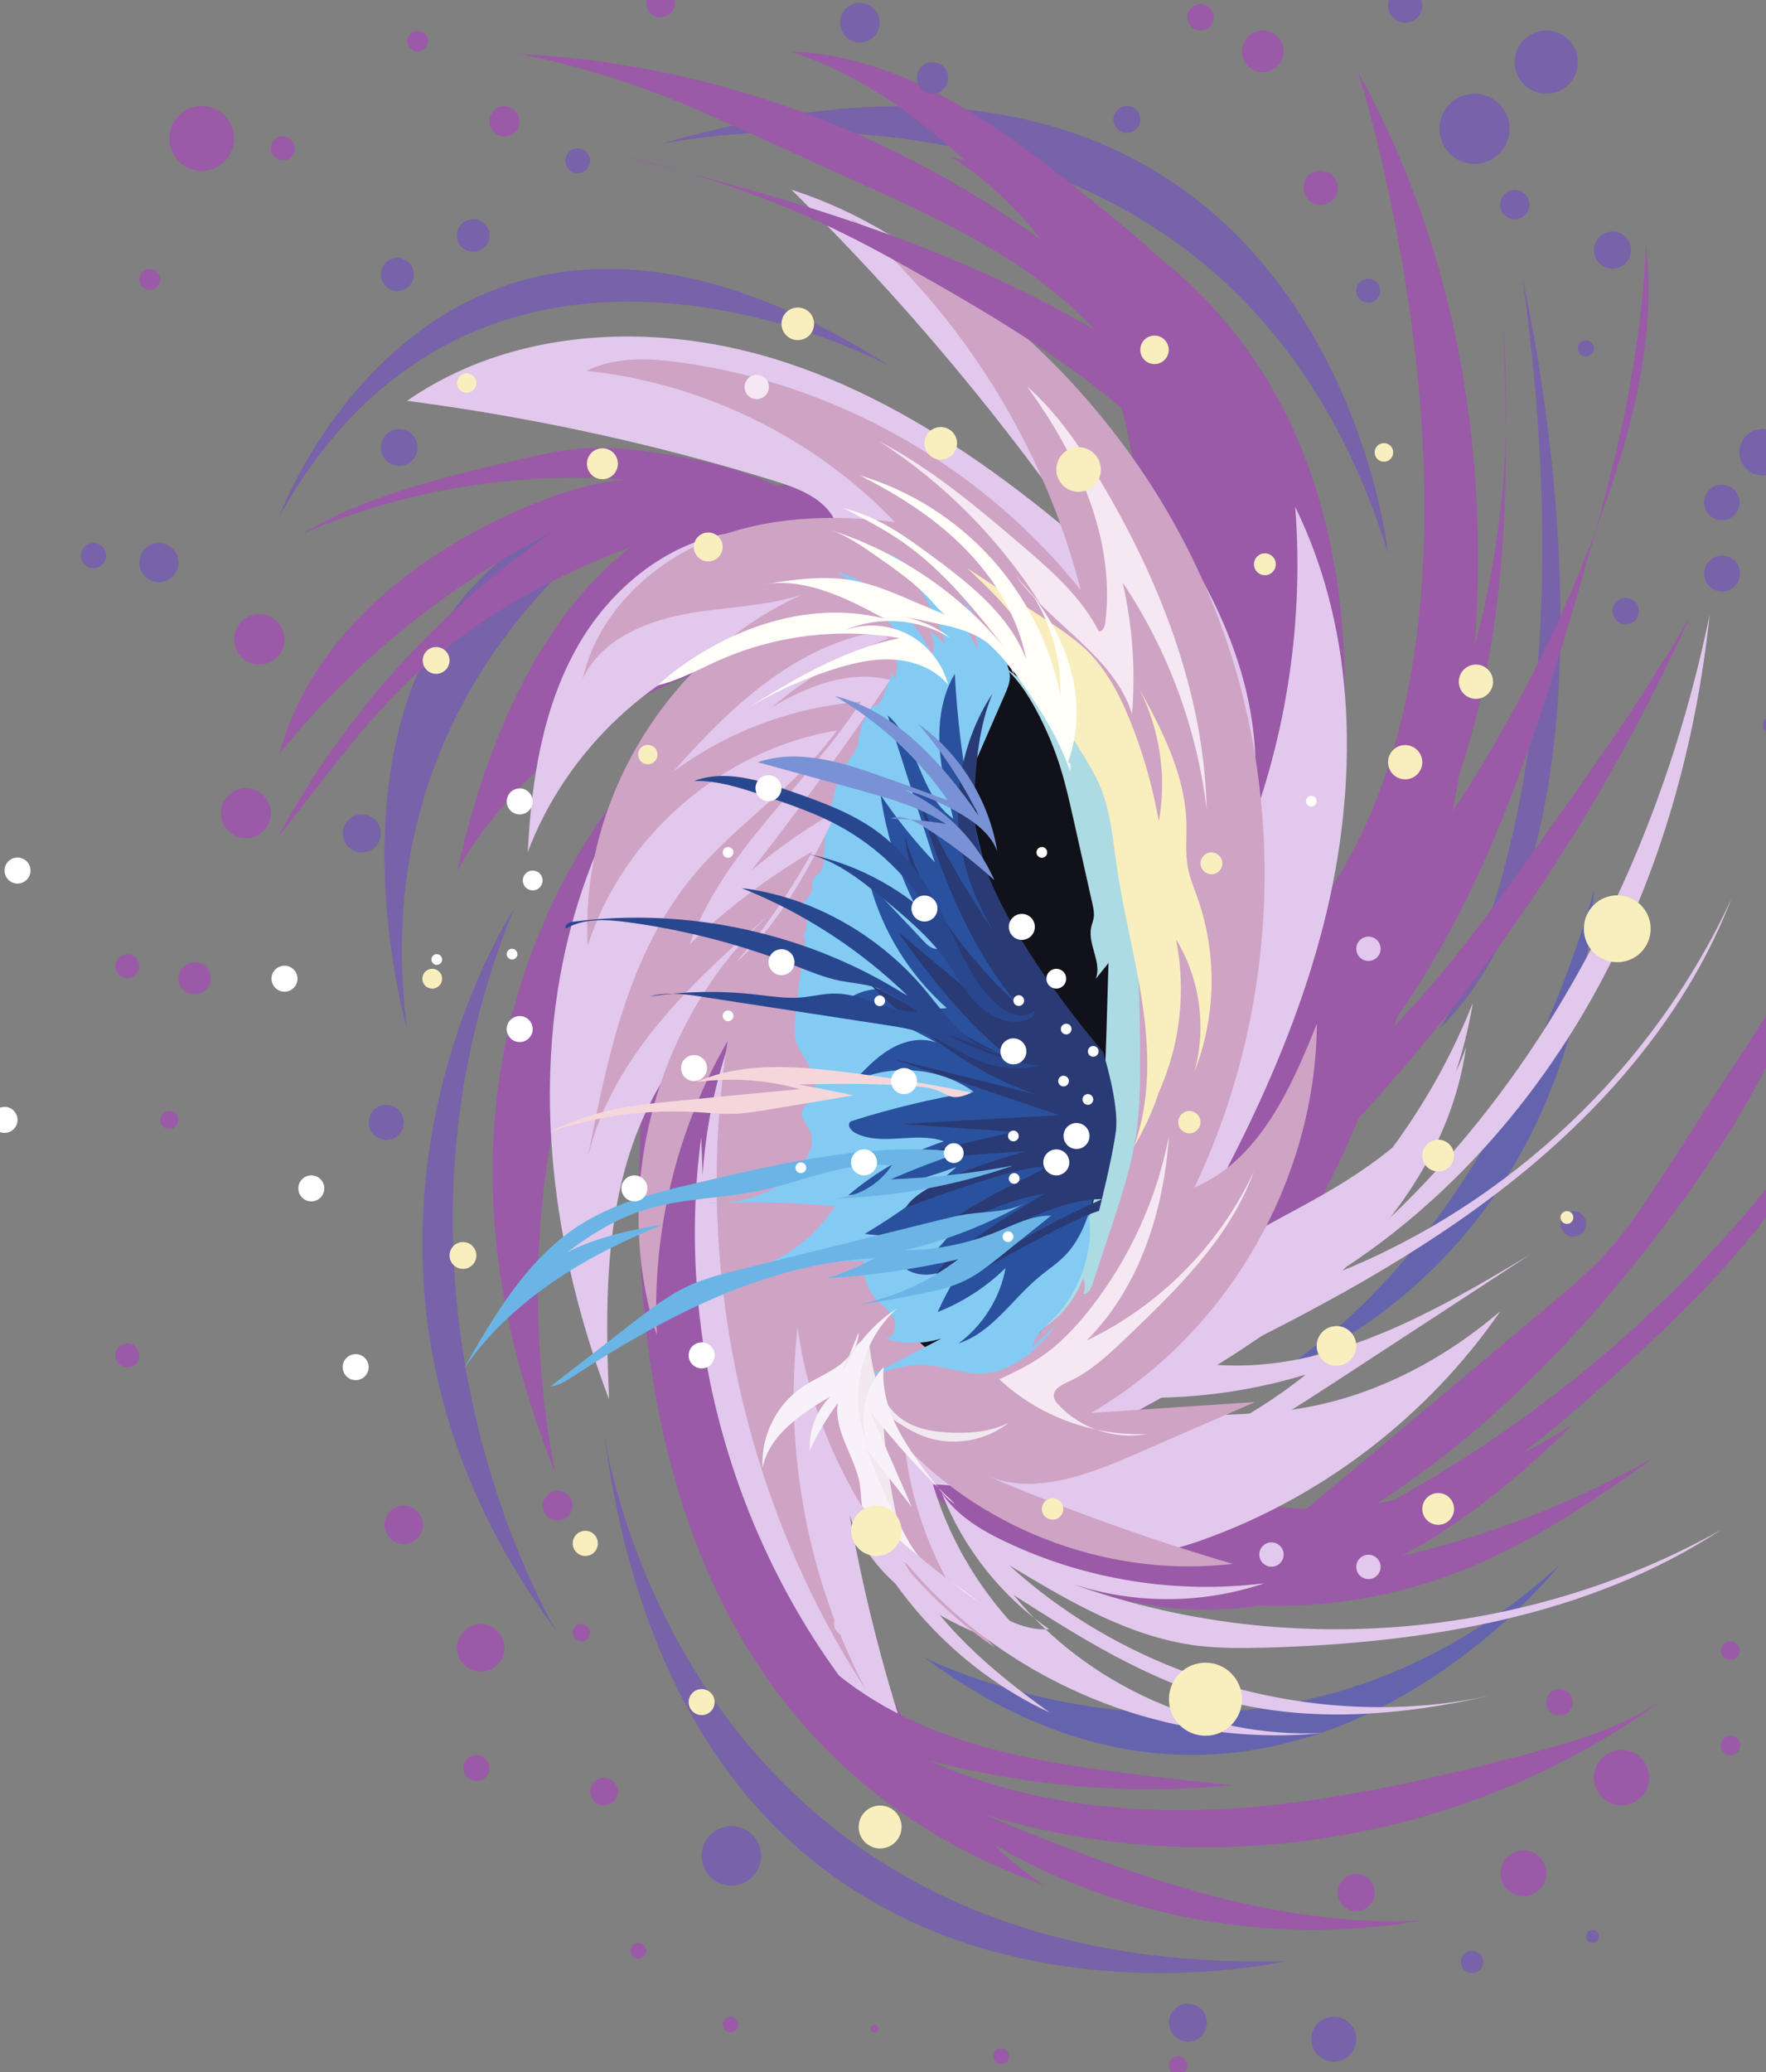 <?xml version="1.0" encoding="utf-8"?>
<!-- Generator: Adobe Illustrator 18.1.0, SVG Export Plug-In . SVG Version: 6.00 Build 0)  -->
<!DOCTYPE svg PUBLIC "-//W3C//DTD SVG 1.1//EN" "http://www.w3.org/Graphics/SVG/1.1/DTD/svg11.dtd">
<svg version="1.1" id="Layer_1" xmlns="http://www.w3.org/2000/svg" xmlns:xlink="http://www.w3.org/1999/xlink" x="0px" y="0px"
	 viewBox="50 -180 856 1004" enable-background="new 50 -180 856 1004" xml:space="preserve">
<rect x="50" y="-180" width="856" height="1004" fill="#808080" stroke="none"/>
<g>
	<path fill="#9A5AA7" d="M691.3,398.8c0,0,156.9-289.7,17-543.9c0,0,84.2,264.4-20,405.3c0,0,86.6-292.7-177.9-364.3
		c0,0,96.9,51.3,92.3,208.2c0,0-259.5-179.1-331.2,138.2c0,0,40.8-82.1,145-104.1c0,0-203,133.1-97.2,395.8
		c0,0-41.9-181.1,59.7-296.9c0,0-105.8,395.8,177.5,496.5c0,0-109.2-63.1-95.6-237.2c0,0,141.6,223.5,351.5,13.6
		c0,0-131.4,91.4-221.4,1.6C591,511.6,660.7,469.7,691.3,398.8z"/>
	<path fill="#E2C8EC" d="M389.9,371C375,480.7,414.4,596.5,493.1,674.3c-13.6-39.2-24-79.4-31.3-120.3c12.7,39.8,57.7,58,97.6,70.3
		c-27-21.8-47.3-51.9-57.2-85.1c21.3,0.6,42.4,6.6,60.8,17.1c10,5.7,19.5,12.9,30.8,15.3c12.5,2.7,25.6-0.8,37.7-5
		c58.7-20.6,110.5-60.2,145.8-111.4c-28.3,24.3-62.7,42.1-99.6,47.6c-32.8,4.9-67.6,0.2-98.4,12.7c40-21.4,80.3-43.1,114.2-73.2
		c33.8-30.2,61-70.1,67.1-115c-10.5,32.3-39.8,54.6-69.3,71.5c-29.5,16.8-61.6,30.9-84.9,55.7c35.2-59.1,68.4-120.5,85.3-187.2
		s16.4-139.9-13.9-201.7c4.2,54.4-3.9,109.7-23.6,160.6c8.7-32.2,3.7-67-8.6-98c-12.3-31-31.5-58.8-51.7-85.3
		C551.4-12.9,500.3-66.7,433.6-88.1c54.7,53.8,104.2,113,147.5,176.4c-46.5-40.2-97.8-76.9-156.7-94.7S297.8-20.9,247.3,14.2
		c60.3,7.9,120,20.8,178.1,38.8c11.6,3.6,24.4,8.5,29.4,19.5c-11.9,7.6-27.3,4.6-41.4,5c-34.7,0.9-65.8,25-83.1,55.1
		c-17.3,30.1-22.7,65.6-24.5,100.3c18.7-49.7,61.5-89.6,112.3-104.9c-53.8,40.7-87.3,104.9-97.7,171.5s0.9,135.4,24.8,198.5
		c-1.5-36.6-2.1-73.8,7.1-109.2c9.2-35.4,29.4-69.4,61-87.9c-20.1,42.7-27.5,91.4-20.9,138.2"/>
	<path fill="#CFA3C4" d="M402.7,324.4c-17,108.1,7.2,222.2,66.8,314C441.5,585,429.8,523,436.6,463c8.4,62,44,119.9,95.6,155.3
		c-24.3-27.1-39.8-62-43.7-98.1c40.2,42.4,100.9,64.4,158.9,57.5c-40.8-12-80.9-26.4-120.1-43.1c23,10.3,49.6,0.2,72.7-9.9
		c19.5-8.5,38.9-16.9,58.4-25.4c-26.5,1.8-53.1,3.5-79.6,5.3c65.8-38.1,109-112.6,109.5-188.6c-12.6,31.6-28.1,66.1-59.4,79.4
		c39.8-83.2,45-182.3,14.1-269.2S545.5-34.4,462.1-73.8c54.4,46.7,94,110.3,111.8,179.8C526.4,46.3,455.3,5.9,379.7-4.4
		c-15.3-2.1-31.6-2.8-45.4,4.1C390.7,5.6,444.7,32,483.8,73c-30.8-4-62.9-2.8-91.5,9.2c-28.6,12.1-53,36.4-59.8,66.6
		c9.2-19.7,32.3-28.6,53.7-32c21.5-3.4,44.1-3.4,63.5-13.2c-70.1,25.6-119.1,100-114.8,174.5c17.1-53.3,65.6-95.1,120.8-104.2
		c-19.4,27.1-49,45.2-70.1,70.9c-31,37.7-41.3,87.7-50.6,135.6c12.1-50.1,53.2-87.2,92.2-121c-58,49.5-82.3,135.1-58.8,207.6
		C365.8,417.6,377.8,367.4,402.7,324.4z"/>
	<ellipse fill="#111119" cx="522.7" cy="310.5" rx="72.1" ry="172.3"/>
	<path fill="#ACDBE4" d="M587.3,286.6c-2.1,2.6-4.1,5.1-6.2,7.7c3.2-7.9-4-16.7-2.2-25c0.4-1.7,1.1-3.4,1.3-5.1c0.2-2-0.2-4-0.6-5.9
		c-3.1-14-6.3-27.9-9.4-41.9c-1.8-8-3.6-16-6-23.8c-3-9.8-7-19.4-11.9-28.5c-4.4-8.2-9.7-16.2-17-22.1
		c15.7,11.8,31.9,24.1,41.5,41.2c6.7,11.8,9.9,25.1,12.9,38.3c4.6,19.7,9.1,39.5,11.1,59.6c1.5,15.3,1.7,30.8,1.8,46.2
		c0.1,13.4,0.2,26.8-1.6,40.1c-2.3,17-7.7,33.4-13.1,49.6c-2.8,8.4-5.5,16.7-8.3,25.1c-0.8,2.3-2.2,5.1-4.6,4.8
		c1.1-2.4,1.1-5.3,0-7.7c-3.3,9.4-9.7,17.7-17.9,23.4c2.4-18.5,13.9-34.4,20.2-51.9c6.7-18.6,7.3-38.7,7.9-58.4
		C586,330.3,586.7,308.5,587.3,286.6z"/>
	<path fill="none" d="M447.8,269.1c-1-5.9-2.1-11.9-3.1-17.8"/>
	<path fill="#83CBF3" d="M561.9,462c-8.9,12.1-21.5,23.2-36.6,23.5c-8.8,0.1-17.3-3.6-26.2-4.1c-10.8-0.7-21.3,3.3-31.3,7.2
		c12.9-6.7,25.7-13.4,38.6-20.1c-8.8,2.8-18.6,2.9-27.4,0.1c4.3,0,6.1-5.9,4.3-9.7c-1.8-3.8-5.6-6.2-8.5-9.3
		c-4.7-5-6.9-12.1-6.1-18.8c-20.8,0-41.5,2.1-61.8,6.4c19.5-4,37.2-16.1,47.9-32.8c-20.7-1.8-41.4-2.3-62.1-1.4
		c17.9,0.6,37-5.7,47.1-20.3c2.8-4.1,4.9-9.3,3.1-13.9c-1.4-3.7-5.2-7.1-4-10.9c0.7-2.2,3-3.6,4.4-5.5c3.3-4.3,1.9-10.5-0.7-15.3
		c-2.6-4.8-6.3-9.1-7.2-14.5c-0.5-2.7-0.3-5.6,0-8.3c0.9-9.8,1.8-19.6,3.9-29.3c0.8-3.9,1.8-8.1,0-11.6c1.6-2,2.3-6.7,1.2-9
		c-0.6-1.2-1.5-2.3-1.8-3.7c-0.6-3.6,4.4-5.9,5-9.6c0.3-1.8-0.4-3.8,0.5-5.4c0.6-0.9,1.6-1.5,2.4-2.2c3-2.6,2.8-7.2,2.9-11.1
		c0.1-6.2,1.4-12.3,2.7-18.3c2-9.3,4.1-19,9.8-26.7c1-1.3,2.1-2.6,2.8-4.1c1.2-2.5,1.4-5.3,1.9-8c0.7-3.2,2-6.2,3.3-9.1
		c0.6-1.4,1.3-2.9,2.6-3.7c1-0.6,2.3-0.8,3.3-1.5c1-0.7,1.4-1.9,1.9-3c1.6-3.9,3.1-7.9,4.7-11.8c0.5,1,0.9,2,1.4,3
		c1.5-5.5,1.3-12.9-0.6-18.3c1.5,2.2,3,4.3,4.5,6.5c0.2-6-3.4-11.4-7.1-16.1c-7.2-9-15.4-17.2-24.6-24.2c20,6.3,37.1,21.4,45.7,40.4
		c1.3-3.8,0.8-8.2-1.3-11.7c2.8,1.9,5.4,4,7.9,6.3c-5.2-16.6-14.6-31.9-27-44c18.3,11.1,33.2,27.5,42.4,46.7
		c-0.2-10.3-3.9-20.4-10.3-28.5c7.5,9.8,14.7,19.9,21.4,30.2c2.3,3.5,4.6,7.3,4.6,11.4c0,3-1.2,5.8-2.4,8.5
		c-4.5,10.3-9,20.6-13.5,30.9c-2.5,5.8-5,11.6-6.2,17.7c-1.1,5.4-1,11-0.6,16.6c1.9,24.8,11.7,48.3,21.4,71.3
		c1.3,3.2,2.7,6.3,4.6,9.2c3.5,5.1,8.8,8.6,13.2,12.9c5,4.9,9.1,10.7,13,16.4c3.8,5.5,7.6,11.1,9.7,17.4c2.1,6.3,2.1,13.6-1.4,19.3
		c-9.2,14.8,2,33.2,1,50.6c-0.9,15-7.3,29.6-17.9,40.4c-4,4.1-8.8,8-10,13.6"/>
	<path fill="none" d="M400.3,378.7c0-0.9,0-1.7,0-2.6"/>
	<path fill="#2A519E" d="M537.6,273c-14.2-40.7-22.5-83.5-24.8-126.5c-6.2,10.3-8,22.8-7.4,34.8s3.7,23.8,6.7,35.4
		c-16.5-11.4-16.7-37-31.8-50.1c7.6,23.7,15.2,47.5,22.8,71.2c-9.7-10.1-18.5-21.1-26.3-32.7c3.8,26.5,13.8,52.1,29,74.1
		c-2.6,1.7-5.8-0.7-7.9-3c-8.7-9.2-17.4-18.5-26.2-27.7c6.2,23,19.3,44.1,37.2,59.9c-7.7,1.5-14.7-4.5-22-7.4
		c-9-3.5-19.7-1.9-27.3,4c15.3,5.4,30.1,12.2,44.2,20.1c-7.4-2.7-15.8-0.7-22.5,3.3c-6.7,4-12.2,9.8-17.5,15.6
		c18.4-8.9,41.6-6.9,58.2,5c-19.8,3.2-39.3,7.9-58.4,13.9c-0.5,0.2-1.1,0.3-1.5,0.7c-1.6,1.5,0.3,4.1,2.2,5.2
		c12.9,6.9,29.5-0.8,43.2,4.2c-17,5.6-32.8,14.6-46.4,26.2c17.9-2.9,35.6-7.6,52.6-13.8c-13.8,12.1-28.7,23-44.5,32.4
		c15,2.2,30.7,0,44.6-6.2c-4.7,10.7-14,19.2-25,23c5.4,3.9,13,3.7,19.1,1.1c6.1-2.6,11.2-7.3,16-11.8c-7.8,9.7-14.3,20.4-19.4,31.8
		c12.2-4.8,23.5-12.1,32.9-21.3c-2.6,14.5-11,27.8-22.8,36.5c16.1-5.2,25.7-21,38.7-31.9c4.5-3.8,9.6-7,13.6-11.4
		c5-5.3,8.2-12.1,10.6-19c9.9-27.9,7.5-61.2-11-84.3c-3.1-3.9-6.7-7.5-9.3-11.8c-4.2-7.1-5.5-15.5-8.3-23.3
		C545.3,278.5,546.6,279.9,537.6,273z"/>
	<path fill="#293A74" d="M584.6,329.6c0,0-60.1-69.1-61.9-111.3s8.5-62.3,8.5-62.3s-39.2,52.5,1.7,117.3c0,0-37.5-54.6-40.5-78.5
		c0,0,14.9,70.8,51.6,112.6c0,0-43.1-36.7-55.5-82.7c0,0,5.1,63.1,69.1,107.1l-72.1-60.1c0,0,40.5,61,74.6,72.5L472,297.2
		c0,0,46.1,47.8,93,56.3l-82.3-20.5l80.6,27.3l-76.4,4.3l54.6,3.8c0,0-49.1,11.1-57.6,14.1c0,0,52.5-4.3,63.6-4.7
		c0,0-50.8,13.2-58.4,27.3c0,0,46.9-17.9,63.6-19.6c16.6-1.7-38.8,16.2-51.6,36.3c0,0,26-18.8,55.5-23.5c0,0-49.9,28.6-53.3,40.5
		c0,0,47.1-38,80.9-37.8c0,0-49.4,22-61.3,36.1c0,0,44.5-25.8,59.8-30.4c0,0,6.4-25,8.2-38.8C592.5,354.1,584.6,329.6,584.6,329.6z"
		/>
	<path fill="#F9EFBE" d="M611.3,350.1c10.7-23.3,13.8-49.9,8.7-75c11.7,19,15,43.1,8.8,64.6c10.6-26.7,11.3-57.1,1.8-84.2
		c-1.8-5.2-4-10.3-4.9-15.6c-1.2-6.8-0.5-13.7-0.6-20.6c-0.6-25.4-13.4-48.7-25.8-70.9c12.2,20.7,16.7,45.9,12.4,69.5
		c-2.7-15-6.7-29.8-12.1-44c-5.4-14.3-12.2-28.5-23.2-39.1c-5.8-5.6-12.7-10.1-19.5-14.6c-12.7-8.3-25.5-16.6-38.2-25
		c14.7,13.6,29.2,28.3,36.7,46.8c3.3,8,5.2,16.5,8.6,24.4c5.4,12.2,14.3,22.6,19.4,35c5,12.1,6,25.4,7.9,38.3
		c3.3,22.7,9.3,44.9,12.6,67.7c3.3,22.7,3.6,46.4-4.2,68c10.9-18.1,17.3-38.9,18.3-60.1"/>
	<path fill="#F1E8F0" d="M458.1,482.9c-1.3,16.9,6.4,33.1,13.8,48.3c4.6,9.4,9.2,18.9,13.8,28.3c-4.4-18.2-7-36.8-7.8-55.5
		c6.2,4.6,12.6,9.2,19.8,11.9c13.6,5.1,29.9,2.5,41.3-6.6c-8.1,4.2-17.4,5.1-26.5,4.9c-9.1-0.2-18.6-1.6-25.9-7
		c-11.5-8.7-14-24.6-15.6-39c-6.8,2-10.5,9.3-11.7,16.2c-1.2,6.9-0.5,14.2-2.2,21"/>
	<path fill="#F5E8F2" d="M606.1,514.8c-26.1,1.1-52.6-8.6-71.7-26.5c6.8-3.2,13.7-6.5,19.9-10.7c9.4-6.3,17.3-14.8,24.3-23.7
		c19-24.3,32.2-53.2,38-83.5c-2.5,36.3-14.2,73.4-39.9,99.1c35.4-16.8,64.6-46.4,81.1-82c-11.5,32-36.8,56.7-61.4,80.2
		c-8.7,8.3-17.6,16.8-28.6,21.8c-3.3,1.5-7.4,3.6-7,7.2c0.2,1.6,1.3,3,2.4,4.1C574,512.3,590.7,517.7,606.1,514.8z"/>
	<path fill="#F5E8F2" d="M554.3,112.6c-19.9-31.5-46.7-58.5-78-78.7c25.2,13.2,47.2,31.7,68.8,50.2c14.3,12.2,29,25,37.5,41.8
		c1.8,0.3,2.8-2.1,3.1-3.9c5.3-41-13.6-81.5-38-114.9c14.7,12.9,25.8,29.3,35.8,46.1c28.8,48.4,50.1,102.7,51.4,159
		c-4.7-39.1-18.7-77.1-40.7-109.9c4.7,20.8,6.3,42.4,4.5,63.7C590.1,138,559.7,123,542.4,99"/>
	<path fill="#E2C8EC" d="M376.2,194c26.4-19.6,58.3-31.5,91.1-34c-26.1,40.5-66.7,72.1-83,117.5c18-17.3,38-32.4,59.5-45
		c-10.5,19.1-22.9,37.1-36.9,53.8c22.1-19.8,35.9-47.1,49.1-73.6c-14.9,8.4-29.1,18.3-42.1,29.4c23.6-30.1,46.1-60.9,67.5-92.6
		c-19.5-5.2-40.1,2.9-57.4,13.3c16.8-14.3,36-25.7,56.7-33.5c-4.6-3.3-11-2.3-16.4-0.7C428.6,138.9,400.8,166.2,376.2,194z"/>
	<path fill="#6464AE" d="M498.1,623.1c0,0,165.8,84.5,307.8-44.8C805.9,578.3,670.2,751.1,498.1,623.1z"/>
	<path fill="#6464AE" d="M672.9,482.8c0,0,138.2-48,149.7-231.5C822.6,251.3,782.7,409.2,672.9,482.8z"/>
	<path fill="#7862A9" d="M376.2,55c0,0-152.6,80.6-128.9,263.6C247.3,318.6,180.7,89.5,376.2,55z"/>
	<path fill="#7862A9" d="M299.2,260.2c0,0-112.6,171,20.5,350.1C319.7,610.3,221.8,449.1,299.2,260.2z"/>
	<path fill="#7862A9" d="M342.7,513.8c0,0,34.6,264.1,330.2,256.4C672.9,770.3,385,837,342.7,513.8z"/>
	<path fill="#7862A9" d="M747.7,318.5c0,0,76.1-108.8,40.3-363.4C788-44.9,849.4,217.5,747.7,318.5z"/>
	<path fill="#7862A9" d="M722.8,88.1c0,0-30.7-291.6-353.2-198.2C369.6-110.1,643.1-170,722.8,88.1z"/>
	<path fill="#7862A9" d="M481.4-2.6c0,0-196.3-106.2-296.1,72.9C185.3,70.3,263.3-141.3,481.4-2.6z"/>
	<path fill="#6BB5E6" d="M534.9,428.7c-5.3,4.2-10.6,8.5-16.6,11.5c-6.6,3.3-13.9,5-21.1,6.5c-10.5,2.2-21,4-31.6,5.5
		c17.6-3.5,34.5-11.1,48.8-22c-20.9,4.7-42.2,7.8-63.6,9.2c8-2.5,15.8-5.8,23.2-9.8c-52.8,2.5-101.5,28.2-145.8,57
		c-3.5,2.3-7.2,4.7-11.4,5.2c13.3-10.3,26.6-20.6,39.9-30.9c9.1-7,18.3-14.2,28.9-18.7c7-3,14.4-4.9,21.7-6.7
		c32.6-8.1,65.2-16.2,97.8-24.3c4.5-1.1,9-2.2,13.5-2.9c10.2-1.5,21.2-0.8,29.9-6.3c-18.7,10.8-39,18.9-60,23.8
		c15.2-0.1,30.4-3.2,44.5-8.9c8.6-3.5,17.2-8.1,26.5-7.9C551.3,415.5,543.1,422.1,534.9,428.7z"/>
	<path fill="#6BB5E6" d="M303.6,444.5c17.7-15.4,36.1-31.1,58.5-38.2c18.1-5.8,37.6-5.5,56.2-9.4c21.3-4.5,42.2-14.6,63.9-12.2
		c-6.2,9.4-17,15.6-28.3,16c29.7-0.8,59.2-6.2,87.3-16c-19.6,3.8-39.6,6-59.5,6.7c11.3-4.9,22.8-9.3,34.4-13.2
		c-42.9-5-86,5-128.1,14.9c-19.2,4.5-38.7,9.2-55.5,19.5c-26.3,16.2-42.6,44.1-57.9,70.9c22.8-33.4,59.2-55.1,96.7-70.2
		C346.1,417.5,318.8,424,303.6,444.5z"/>
	<path fill="#29478F" d="M551,312.4c0.1-0.9,0.2-1.8,0.4-2.8c-4.9,4.9-13.3,1.5-18.4-3.2c-11.8-10.8-17.8-26.3-24.9-40.7
		c-7.7-15.7-17.4-30.9-31.3-41.6c-12.6-9.8-28-15.3-43.1-20.6c-15.3-5.4-32.1-10.8-47.3-5.1c11.7-0.3,23,3.5,34.1,7.2
		c12.1,4.1,24.3,8.2,35.5,14.2c19.5,10.4,35.9,26.5,46.6,45.8c-17.4-16.5-39.7-27.9-63.3-32.3c14.9,2.7,27.4,12.7,39.1,22.3
		c10.8,9,21.8,18.1,30,29.5c5.5,7.7,9.7,16.4,16.7,22.8C532.1,314.4,543.2,317.7,551,312.4z"/>
	<path fill="#29478F" d="M535.9,330.9c-16.1-2.2-26.3-17.7-36.6-30.2c-22.3-27.1-54.9-46.1-89.8-50.4c30.1,12,57.7,30,80.9,52.6
		c-47.8-30.6-106.4-43.6-162.7-36.3c-1.9,0.2-4.4,1.7-3.4,3.3c9-5.2,20.2-4.4,30.5-3c27.3,3.7,54.2,10.7,79.8,20.7
		c7.4,2.9,14.8,6,22.6,7.6c5.2,1,10.6,1.4,15.7,2.8c8.1,2.3,15,7.3,21.8,12.2c-13.6,0.4-26.1-8.7-39.7-8.8
		c-5.6-0.1-11.1,1.4-16.7,1.9c-7.5,0.6-15.1-0.7-22.6-1.5c-16.9-1.9-34-1.5-50.7,1c8.5-2.4,17.5-1.1,26.2,0.3
		c29.3,4.5,58.6,9,87.9,13.5c6.7,1,13.5,2.1,19.9,4.6c8.3,3.2,15.6,8.7,23.8,12.2c9.7,4.1,20.7,5.2,31,3.1
		c-15.8-2.5-31.2-7.8-45.2-15.5"/>
	<path fill="#F5D7DB" d="M521,349.4c-21.5-4.4-43.2-7.8-65-10.4c-23-2.7-47.3-4.1-68.4,5.3c16.7-2.3,33.9-1.2,50.1,3.4
		c-20.2,1.9-40.3,3.8-60.5,5.8c-8.9,0.9-17.8,1.7-26.6,3.4c-11.9,2.3-23.5,6.2-34.4,11.6c23.2-7.9,48-11.2,72.5-9.6
		c5.2,0.3,10.5,0.9,15.7,0.8c6.3-0.1,12.6-1.2,18.9-2.2c13.5-2.3,27-4.5,40.5-6.8c-8.9-1.8-17.9-3.6-26.8-5.3
		c19.9-0.3,39.8-0.6,59.6,1.2C510.5,347.8,508,355.2,521,349.4z"/>
	<path fill="#7892D5" d="M488.6,202.7c9.8,2.8,19.1,6.8,27.8,12.1c7.2,4.3,14.2,9.9,17,17.8c-3.9-24.6-18-47.4-38.3-61.9
		c11.6,13.5,21.5,28.5,29.3,44.5c-17.7-25.3-39.8-50.6-69.8-58c21.7,12.6,40.5,30,54.8,50.6c-10.7-4-21.4-7.9-32.2-11.7
		c-19.3-6.9-40.5-13.4-59.9-6.8c16.5,4.5,33,9.1,49.5,13.6c14.5,4,29.2,8.1,41.7,16.3c-8.9-1.5-17.9-2.3-27-2.6
		c5.4-2.1,11.4,0.9,16.4,4c12.1,7.6,23.5,16.2,34.1,25.9C523.6,227.3,507.8,211.4,488.6,202.7z"/>
	<path fill="#F9F1F9" d="M466.2,465.4c0.1,6.7-4.6,12.7-10.1,16.6c-5.5,3.9-11.9,6.4-17.4,10.2c-12.5,8.5-20,23.9-19.1,39
		c3.3-16.1,18.8-26.3,32.9-34.6c-6.8,6.8-10.5,16.6-10,26.2c3.7-8.1,8.3-15.8,13.6-23c-2.1,13.7,8.5,26,10.7,39.6
		c0.7,4.6,0.5,9.4,1.8,13.8c2,6.9,7.4,12.1,12.6,17c12.3,11.3,25.4,22.2,40.8,28.5c3,1.2,6,2.3,8.9,3.7c5.8,2.9,10.8,7.5,14.3,12.9
		c-10.3-9.9-20.6-19.9-32.5-27.7c-4.9-3.2-10-6.1-14.2-10.1c-5-4.8-8.4-10.9-11.5-17c-6.5-12.5-12.2-25.4-17.1-38.6
		c7.3,9.4,14.7,18.8,22,28.2c-6.8-15.6-13.6-31.1-20.4-46.7c12.6,16.2,26.5,31.4,41.5,45.4c-3.8-2.3-6.6-5.9-9.4-9.4
		c-13.2-16.8-27.1-35.8-25.3-57c-9.7,10.1-12.6,26.2-7,39c-10.8-22.2-4.9-51.3,13.7-67.6c-11.4,7.3-20.7,18-26.3,30.3"/>
	<path fill="#FFFEF9" d="M520.9,123.3c-9.9-4.2-19.8-8.4-29.7-12.6c-9.1-3.9-18.3-7.8-28.1-9.5c-14.7-2.6-29.7-0.2-44.4,2.2
		c20.7-4.2,41.3,6.2,59.9,16.3c-38.5-9.7-80.1,6.1-110,32.4c10.6-2.4,20.2-7.9,30.2-12.3c27.2-12,57.9-15.7,87.2-10.6
		c-28.8,5.8-54.4,21.8-79.3,37.5c14.6-9.5,30.4-17,47-22.3c9.5-3.1,19.4-5.4,29.4-4.8c10,0.6,20.1,4.5,26.5,12.2
		c-2.7-10.2-9.7-19.2-19-24.2c-9.3-5-20.7-5.9-30.7-2.4c16.3-7,36.1-5.4,51,4.2c-9.7-8.4-23-11-35.6-13.4c9.3,2,18.6,3.9,27.9,5.9
		c6.5,1.4,13.1,2.8,19.1,5.7c8.4,4.1,15.4,11.1,19.4,19.6c-3.9-15-19-23.8-32.7-30.9"/>
	<path fill="#FFFEF9" d="M568.7,189.7c-0.6,0.4-1.3-0.6-0.8-1.1c4.8-13.3,5-28,1.7-41.8c-3.3-13.7-10-26.5-18.6-37.8
		c8.9,14.3,13.5,31.3,13,48.2c-4.9-24.8-16.7-48.2-33.7-66.9c-17-18.7-39.2-32.7-63.4-39.9c18.5,9.4,36.3,20.6,50.8,35.4
		c14.6,14.8,25.8,33.3,29.7,53.6c-8.6-22.4-29-37.8-48.4-52c-6.5-4.7-13.1-9.5-20.2-13.3c-6.3-3.4-13-6.1-19.9-7.9
		c10,5.2,20.1,10.4,29.3,16.9c19.3,13.6,34.2,32.3,48.8,50.8C514.5,106.7,483.8,86.3,450,76c9,2.5,16.9,7.9,24.6,13.3
		c9.4,6.6,19,13.2,26.7,21.7c2.2,2.4,4.3,5,6.9,7.1c3,2.3,6.5,3.9,9.8,5.7c13.2,7.4,22.6,19.9,31,32.4c8,12,15.5,24.6,19.9,38.3
		C567.6,185.7,570,198.5,568.7,189.7z"/>
	<path fill="#9A5AA7" d="M185.5,185.2c35.9-44.5,81.2-81.4,132.2-107.4c-55.3,37.9-101.4,89.2-133.2,148.2
		c19.7-24.6,37.9-50.6,60.3-72.8c52.2-51.6,124.5-78.8,197.1-89.4c-22.4-14.3-48.8-20.8-75.1-24.6c-10.7-1.6-21.5-2.7-32.2-2.1
		c-11.7,0.6-23.3,3.3-34.7,6c-35.6,8.3-71.8,16.8-103.2,35.4C246,57.4,300.6,48.3,354.2,52.4c-15.9,0.9-31.3,6-46.1,12
		C253,86.8,200.8,127.7,185.5,185.2z"/>
	<path fill="#9A5AA7" d="M581.6-81c-43.8-35.5-92.3-72.3-148.6-74c51.3,16.1,90.5,56.6,127.5,95.7c-74.2-56.4-165.5-89.8-258.6-94.6
		c23.8,4.8,47.1,11.6,69.7,20.4c14.5,5.6,28.7,12.1,42.9,18.5c17.1,7.8,34.2,15.5,51.4,23.3c41.4,18.7,83.9,38.3,114.8,71.6
		c-70.7-41.5-150.5-65-230.1-84.4c37.7,8.1,74.3,20.8,108.8,37.9c14,6.9,27.7,14.6,41.3,22.3c63,35.8,128.3,78.1,157,144.7
		c9.8-2.9,15.7-13.3,16.6-23.5S672.1,56.7,669,47c-7.9-24.9-16.1-50.2-30.7-71.8C623.3-47,602.3-64.2,581.6-81z"/>
	<path fill="#9A5AA7" d="M757.1,158.6c-14.2,42.6-34.7,83.1-45.6,126.6c-3.2,12.7-5.5,25.6-7.8,38.5c-3.2,17.8-6.4,35.6-9.6,53.4
		c72.7-75.3,132.2-163.2,175.1-258.6c-19.7,34.7-42.8,67.4-65.9,100c-26.2,37-52.6,74.3-84.8,106.2c49-64.1,74.5-142.6,97.1-220
		c9.4-32.4,18.5-64.9,24.5-98.1c4-22.5,6.7-45.2,7.8-68.1c4.7,41.8-5.3,83.9-19.1,123.6c-20.2,58.4-48.6,114-84,164.7
		c35.4-77.2,37.9-165.1,33.6-249.9C783.8,38.1,776.5,100.4,757.1,158.6z"/>
	<path fill="#9A5AA7" d="M669.4,574.2c76-33.6,137.2-94,187.3-160.3c31.7-41.9,60-87.6,73.1-138.5c-24.9,38.5-49.8,77-74.7,115.4
		c-7.7,11.8-15.4,23.7-24.7,34.3c-9.4,10.6-20.3,19.7-31.1,28.8c-43.8,36.7-87.6,73.3-131.3,110c-5.9,5-11.9,10-18.7,13.7
		c-28.6,15.7-64.2,5.7-94.6-6.3c60.7,31,134.4,35.4,198.3,11.8c35.6-13.2,67.6-34.3,98.3-56.7C792.1,560,725.4,580,657.7,584.6
		c71.3-9.4,130.8-57.4,183.6-106.2c39.8-36.9,79.2-77.1,98.5-127.8C873.7,449.1,778.6,527.8,669.4,574.2z"/>
	<path fill="#9A5AA7" d="M738.7,750.6c-73.3,3.3-144.4-23.3-212-51.6c110.3,34.1,236.2,12.9,329.2-55.4
		c-20.7,14.1-45.4,21-69.6,27.3c-47.1,12.2-94.8,23-143.3,25.6c-48.5,2.6-98.2-3.3-142.5-23.5c47.7,12.6,97.6,16.7,146.7,12
		c-14.5-1.5-29-3.1-43.4-4.9c-29.8-3.6-59.7-7.8-88.2-17.2c-28.5-9.4-55.7-24.5-75.6-46.9c-10.8-12.2-19.4-26.5-32-36.8
		c28.5,60.3,77.3,110.8,136.5,141.5S673,762,738.7,750.6z"/>
	<path fill="#E2C8EC" d="M558.9,649.8c-45.3-21-81.6-60.6-98.7-107.6c19.4,19.4,40.4,37.1,62.7,53c10.6,7.6,22.6,15.1,35.7,14.2
		c-23.4-16.2-41.8-39.4-52.1-66c7.3,11,19.2,18.1,31.1,23.7c38.7,18.4,82.8,25.4,125.3,20c-30,10.2-63.4,10.3-93.5,0.2
		c102.1,36.9,220,27.2,314.7-26c-64.3,42.1-143.5,54.8-220.3,57c-11.3,0.3-22.7,0.4-34-1c-32.8-4.3-62.2-21.8-90.6-38.9
		c61.8,56.5,151.6,80.7,233.5,63.1c-42.7,9.7-87.7,13.6-129.9,2.3c-36.7-9.8-69.5-30.5-101.5-51c35.8,43.8,92.9,69.4,149.4,66.9
		c-76,7.6-154.9-25.1-203.1-84.4C503.3,606.5,530.7,629.7,558.9,649.8z"/>
	<path fill="#E2C8EC" d="M635.8,458c57.6-35.1,103.3-89.4,128.1-152.1c-8.4,51.2-35.1,99.2-74.2,133.3
		c100.5-77.6,163.5-197.1,189-321.5c-6.6,62.8-23.9,124.9-54,180.4s-73.2,104.5-126.4,138.5c83.5-33.3,153.4-99.6,191-181.3
		c-20.9,54.3-60,100.1-105.5,136.4c-45.5,36.3-97.3,63.7-149.6,89.1c56.2,6.3,109.2-23.9,157.7-53.1c-32,20.9-64,41.8-96,62.7
		c-32.7,21.3-67.2,43.3-106.2,46.1c32.8-13.4,65.6-28.1,93.2-50.5c-28.2,8.6-57.8,12.3-87.2,11c30.2-13,55.5-36.9,70.3-66.2"/>
	<circle fill="#9A5AA7" cx="175.7" cy="129.8" r="12.2"/>
	<circle fill="#9A5AA7" cx="169.2" cy="214" r="12.1"/>
	<circle fill="#9A5AA7" cx="947.1" cy="253.9" r="7.3"/>
	<circle fill="#9A5AA7" cx="690.1" cy="-89" r="8.3"/>
	<circle fill="#9A5AA7" cx="662.1" cy="-155.1" r="10.1"/>
	<circle fill="#9A5AA7" cx="631.9" cy="-171.6" r="6.4"/>
	<circle fill="#9A5AA7" cx="805.9" cy="644.8" r="6.4"/>
	<circle fill="#9A5AA7" cx="707.4" cy="737" r="9"/>
	<circle fill="#9A5AA7" cx="788.4" cy="727.6" r="11.1"/>
	<ellipse fill="#9A5AA7" cx="785" cy="745.9" rx="3.4" ry="0"/>
	<circle fill="#9A5AA7" cx="836" cy="681.3" r="13.4"/>
	<circle fill="#9A5AA7" cx="888.7" cy="619.8" r="4.5"/>
	<circle fill="#9A5AA7" cx="939.8" cy="599.6" r="7.2"/>
	<circle fill="#9A5AA7" cx="888.8" cy="665.7" r="4.7"/>
	<circle fill="#9A5AA7" cx="939.8" cy="549.5" r="7.2"/>
	<circle fill="#9A5AA7" cx="996.1" cy="476.8" r="5.9"/>
	<ellipse fill="#9A5AA7" cx="1002.1" cy="525.2" rx="0" ry="0.6"/>
	<ellipse fill="#9A5AA7" cx="1025.4" cy="419.6" rx="1.9" ry="0"/>
	<circle fill="#9A5AA7" cx="111.7" cy="288.1" r="5.8"/>
	<circle fill="#9A5AA7" cx="132.1" cy="362.6" r="4.4"/>
	<circle fill="#9A5AA7" cx="144.3" cy="294" r="7.8"/>
	<ellipse fill="#9A5AA7" cx="129.9" cy="202" rx="2.2" ry="0"/>
	<circle fill="#9A5AA7" cx="294.5" cy="-121.2" r="7.3"/>
	<circle fill="#9A5AA7" cx="252.4" cy="-160.1" r="5"/>
	<circle fill="#9A5AA7" cx="370.2" cy="-178.6" r="7"/>
	<circle fill="#9A5AA7" cx="328.3" cy="-196.7" r="4.3"/>
	<circle fill="#9A5AA7" cx="147.8" cy="-112.9" r="15.7"/>
	<circle fill="#9A5AA7" cx="245.7" cy="558.8" r="9.3"/>
	<circle fill="#9A5AA7" cx="283" cy="618.4" r="11.5"/>
	<circle fill="#9A5AA7" cx="280.9" cy="676.6" r="6.3"/>
	<circle fill="#9A5AA7" cx="320.3" cy="549.5" r="7.2"/>
	<circle fill="#9A5AA7" cx="331.8" cy="611.1" r="4.2"/>
	<circle fill="#9A5AA7" cx="342.8" cy="688.1" r="6.7"/>
	<circle fill="#9A5AA7" cx="359.4" cy="765.2" r="3.8"/>
	<circle fill="#9A5AA7" cx="404.1" cy="800.9" r="3.8"/>
	<circle fill="#9A5AA7" cx="473.9" cy="802.9" r="1.9"/>
	<circle fill="#9A5AA7" cx="535.3" cy="816.3" r="3.8"/>
	<circle fill="#9A5AA7" cx="621" cy="820.8" r="4.5"/>
	<circle fill="#9A5AA7" cx="1008.3" cy="413.1" r="6.2"/>
	<circle fill="#9A5AA7" cx="1020" cy="324" r="5.4"/>
	<rect x="954.4" y="194.5" fill="#9A5AA7" width="0" height="0"/>
	<circle fill="#9A5AA7" cx="950.7" cy="133.5" r="3.7"/>
	<circle fill="#9A5AA7" cx="937.7" cy="83" r="5.1"/>
	<circle fill="#9A5AA7" cx="581.4" cy="-189" r="3.4"/>
	<circle fill="#9A5AA7" cx="187.1" cy="-108.1" r="5.8"/>
	<circle fill="#9A5AA7" cx="122.6" cy="-44.6" r="5.1"/>
	<circle fill="#9A5AA7" cx="20.8" cy="-39" r="5.6"/>
	<circle fill="#9A5AA7" cx="21.8" cy="43.7" r="6.7"/>
	<circle fill="#9A5AA7" cx="4.6" cy="91.7" r="3.6"/>
	<ellipse fill="#9A5AA7" cx="127.7" cy="416.2" rx="0" ry="3.1"/>
	<circle fill="#9A5AA7" cx="111.7" cy="476.7" r="5.8"/>
	<ellipse fill="#9A5AA7" cx="990.2" cy="13.4" rx="0" ry="3.1"/>
	<circle fill="#9A5AA7" cx="972.3" cy="105.1" r="5.1"/>
	<ellipse fill="#9A5AA7" cx="937.7" cy="-20.3" rx="5.1" ry="0"/>
	<circle fill="#9A5AA7" cx="937.8" cy="-67.8" r="12.9"/>
	<circle fill="#9A5AA7" cx="963.3" cy="-0.1" r="9"/>
	<circle fill="#9A5AA7" cx="988.4" cy="47" r="3.3"/>
	<circle fill="#9A5AA7" cx="1043.8" cy="250.2" r="3.7"/>
	<circle fill="#9A5AA7" cx="1051.8" cy="162.2" r="4.4"/>
	<circle fill="#FFFFFF" cx="545.3" cy="269.1" r="6.3"/>
	<circle fill="#FFFFFF" cx="52.2" cy="362.6" r="6.3"/>
	<circle fill="#FFFFFF" cx="422.5" cy="201.9" r="6.3"/>
	<circle fill="#FFFFFF" cx="541.2" cy="329.4" r="6.3"/>
	<circle fill="#FFFFFF" cx="386.4" cy="337.5" r="6.3"/>
	<circle fill="#FFFFFF" cx="301.9" cy="318.6" r="6.3"/>
	<circle fill="#FFFFFF" cx="571.8" cy="370.4" r="6.3"/>
	<circle fill="#FFFFFF" cx="562" cy="383.2" r="6.3"/>
	<circle fill="#FFFFFF" cx="428.8" cy="286.2" r="6.3"/>
	<circle fill="#FFFFFF" cx="468.8" cy="383.2" r="6.3"/>
	<circle fill="#FFFFFF" cx="390.1" cy="476.7" r="6.3"/>
	<circle fill="#FFFFFF" cx="357.5" cy="395.8" r="6.3"/>
	<circle fill="#FFFFFF" cx="222.4" cy="482.4" r="6.3"/>
	<circle fill="#FFFFFF" cx="488.2" cy="343.8" r="6.3"/>
	<circle fill="#FFFFFF" cx="58.5" cy="241.8" r="6.3"/>
	<circle fill="#FFFFFF" cx="200.9" cy="395.8" r="6.3"/>
	<circle fill="#FFFFFF" cx="187.9" cy="294.2" r="6.3"/>
	<circle fill="#FFFFFF" cx="498.1" cy="260.2" r="6.3"/>
	<circle fill="#FFFFFF" cx="301.9" cy="208.3" r="6.3"/>
	<circle fill="#FFFFFF" cx="562" cy="294.2" r="4.8"/>
	<circle fill="#FFFFFF" cx="512.3" cy="378.7" r="4.8"/>
	<circle fill="#FFFFFF" cx="308.2" cy="246.6" r="4.8"/>
	<circle fill="#FFFFFF" cx="555" cy="233" r="2.6"/>
	<circle fill="#FFFFFF" cx="476.4" cy="304.9" r="2.6"/>
	<circle fill="#FFFFFF" cx="565.5" cy="343.8" r="2.6"/>
	<circle fill="#FFFFFF" cx="685.6" cy="208.2" r="2.6"/>
	<circle fill="#FFFFFF" cx="402.9" cy="233" r="2.6"/>
	<circle fill="#FFFFFF" cx="261.7" cy="284.9" r="2.6"/>
	<circle fill="#FFFFFF" cx="566.8" cy="318.6" r="2.6"/>
	<circle fill="#FFFFFF" cx="541.2" cy="370.4" r="2.6"/>
	<circle fill="#FFFFFF" cx="438.2" cy="385.8" r="2.6"/>
	<circle fill="#FFFFFF" cx="538.6" cy="419.2" r="2.6"/>
	<circle fill="#FFFFFF" cx="402.9" cy="312.2" r="2.6"/>
	<circle fill="#FFFFFF" cx="543.8" cy="304.8" r="2.6"/>
	<circle fill="#FFFFFF" cx="579.9" cy="329.4" r="2.6"/>
	<circle fill="#FFFFFF" cx="577.3" cy="352.7" r="2.6"/>
	<circle fill="#FFFFFF" cx="541.6" cy="391" r="2.6"/>
	<circle fill="#FFFFFF" cx="298.2" cy="282.3" r="2.6"/>
	<circle fill="#F5E8F2" cx="416.8" cy="7.5" r="5.9"/>
	<circle fill="#E2C8EC" cx="460.2" cy="606.8" r="5.9"/>
	<circle fill="#E2C8EC" cx="713.3" cy="579.2" r="5.9"/>
	<circle fill="#E2C8EC" cx="713.3" cy="279.7" r="5.9"/>
	<circle fill="#E2C8EC" cx="666.3" cy="573.2" r="5.9"/>
	<circle fill="#7862A9" cx="784.2" cy="-80.9" r="7.1"/>
	<circle fill="#7862A9" cx="764.7" cy="-117.6" r="17"/>
	<circle fill="#7862A9" cx="731.1" cy="-177.3" r="8.3"/>
	<circle fill="#7862A9" cx="799.5" cy="-149.9" r="15.3"/>
	<circle fill="#7862A9" cx="831.6" cy="-58.8" r="9"/>
	<circle fill="#7862A9" cx="818.7" cy="-11.2" r="3.9"/>
	<circle fill="#7862A9" cx="838" cy="116.1" r="6.4"/>
	<circle fill="#7862A9" cx="812.6" cy="413" r="6.2"/>
	<circle fill="#7862A9" cx="625.8" cy="800" r="9.2"/>
	<circle fill="#7862A9" cx="696.5" cy="808" r="10.9"/>
	<ellipse fill="#7862A9" cx="761.4" cy="776" rx="3.3" ry="0"/>
	<circle fill="#7862A9" cx="821.9" cy="758.2" r="3.1"/>
	<circle fill="#7862A9" cx="763.5" cy="770.6" r="5.4"/>
	<circle fill="#7862A9" cx="404.5" cy="719.2" r="14.4"/>
	<circle fill="#7862A9" cx="237.2" cy="363.8" r="8.5"/>
	<circle fill="#7862A9" cx="225.4" cy="223.8" r="9.2"/>
	<circle fill="#7862A9" cx="243.5" cy="36.8" r="8.9"/>
	<circle fill="#7862A9" cx="127" cy="92.6" r="9.5"/>
	<circle fill="#7862A9" cx="242.6" cy="-47" r="8"/>
	<circle fill="#7862A9" cx="502" cy="-142.3" r="7.6"/>
	<circle fill="#7862A9" cx="713.2" cy="-39.1" r="5.8"/>
	<circle fill="#7862A9" cx="596.2" cy="-122.1" r="6.5"/>
	<circle fill="#7862A9" cx="466.8" cy="-169" r="9.6"/>
	<circle fill="#7862A9" cx="330" cy="-102.1" r="6"/>
	<circle fill="#7862A9" cx="279.3" cy="-65.9" r="7.9"/>
	<circle fill="#7862A9" cx="95.3" cy="89.2" r="6.1"/>
	<circle fill="#7862A9" cx="909.3" cy="171.3" r="4.7"/>
	<circle fill="#7862A9" cx="884.7" cy="97.9" r="8.7"/>
	<circle fill="#7862A9" cx="884.6" cy="63.5" r="8.6"/>
	<circle fill="#7862A9" cx="904.4" cy="39.1" r="11.3"/>
	<circle fill="#F9EFBE" cx="626.5" cy="363.7" r="5.4"/>
	<circle fill="#F9EFBE" cx="637.2" cy="238.3" r="5.3"/>
	<circle fill="#F9EFBE" cx="393.3" cy="85" r="7"/>
	<circle fill="#F9EFBE" cx="364" cy="185.6" r="4.7"/>
	<ellipse fill="#F9EFBE" cx="422.5" cy="476.1" rx="6.3" ry="0"/>
	<circle fill="#F9EFBE" cx="474.8" cy="561.7" r="12.2"/>
	<circle fill="#F9EFBE" cx="560.2" cy="551.1" r="5.2"/>
	<circle fill="#F9EFBE" cx="697.8" cy="472.1" r="9.6"/>
	<circle fill="#F9EFBE" cx="747.1" cy="379.9" r="7.7"/>
	<circle fill="#F9EFBE" cx="731.1" cy="189.3" r="8.3"/>
	<circle fill="#F9EFBE" cx="663.1" cy="93.4" r="5.3"/>
	<circle fill="#F9EFBE" cx="572.8" cy="47.5" r="10.8"/>
	<circle fill="#F9EFBE" cx="506" cy="34.8" r="7.9"/>
	<circle fill="#F9EFBE" cx="342" cy="44.7" r="7.5"/>
	<circle fill="#F9EFBE" cx="261.4" cy="140" r="6.5"/>
	<circle fill="#F9EFBE" cx="259.5" cy="294.2" r="4.8"/>
	<circle fill="#F9EFBE" cx="274.4" cy="428.3" r="6.5"/>
	<circle fill="#F9EFBE" cx="333.7" cy="567.8" r="6.1"/>
	<circle fill="#F9EFBE" cx="390.1" cy="644.7" r="6.3"/>
	<circle fill="#F9EFBE" cx="476.6" cy="705.2" r="10.4"/>
	<circle fill="#F9EFBE" cx="634.3" cy="643.3" r="17.7"/>
	<circle fill="#F9EFBE" cx="747.1" cy="551.1" r="7.7"/>
	<circle fill="#F9EFBE" cx="809.5" cy="409.9" r="3.1"/>
	<circle fill="#F9EFBE" cx="833.9" cy="270" r="16.2"/>
	<circle fill="#F9EFBE" cx="765.4" cy="150.3" r="8.3"/>
	<circle fill="#F9EFBE" cx="720.8" cy="39.2" r="4.5"/>
	<circle fill="#F9EFBE" cx="609.6" cy="-10.5" r="6.9"/>
	<circle fill="#F9EFBE" cx="436.7" cy="-23.1" r="7.9"/>
	<circle fill="#F9EFBE" cx="276.2" cy="5.6" r="4.7"/>
</g>
</svg>
